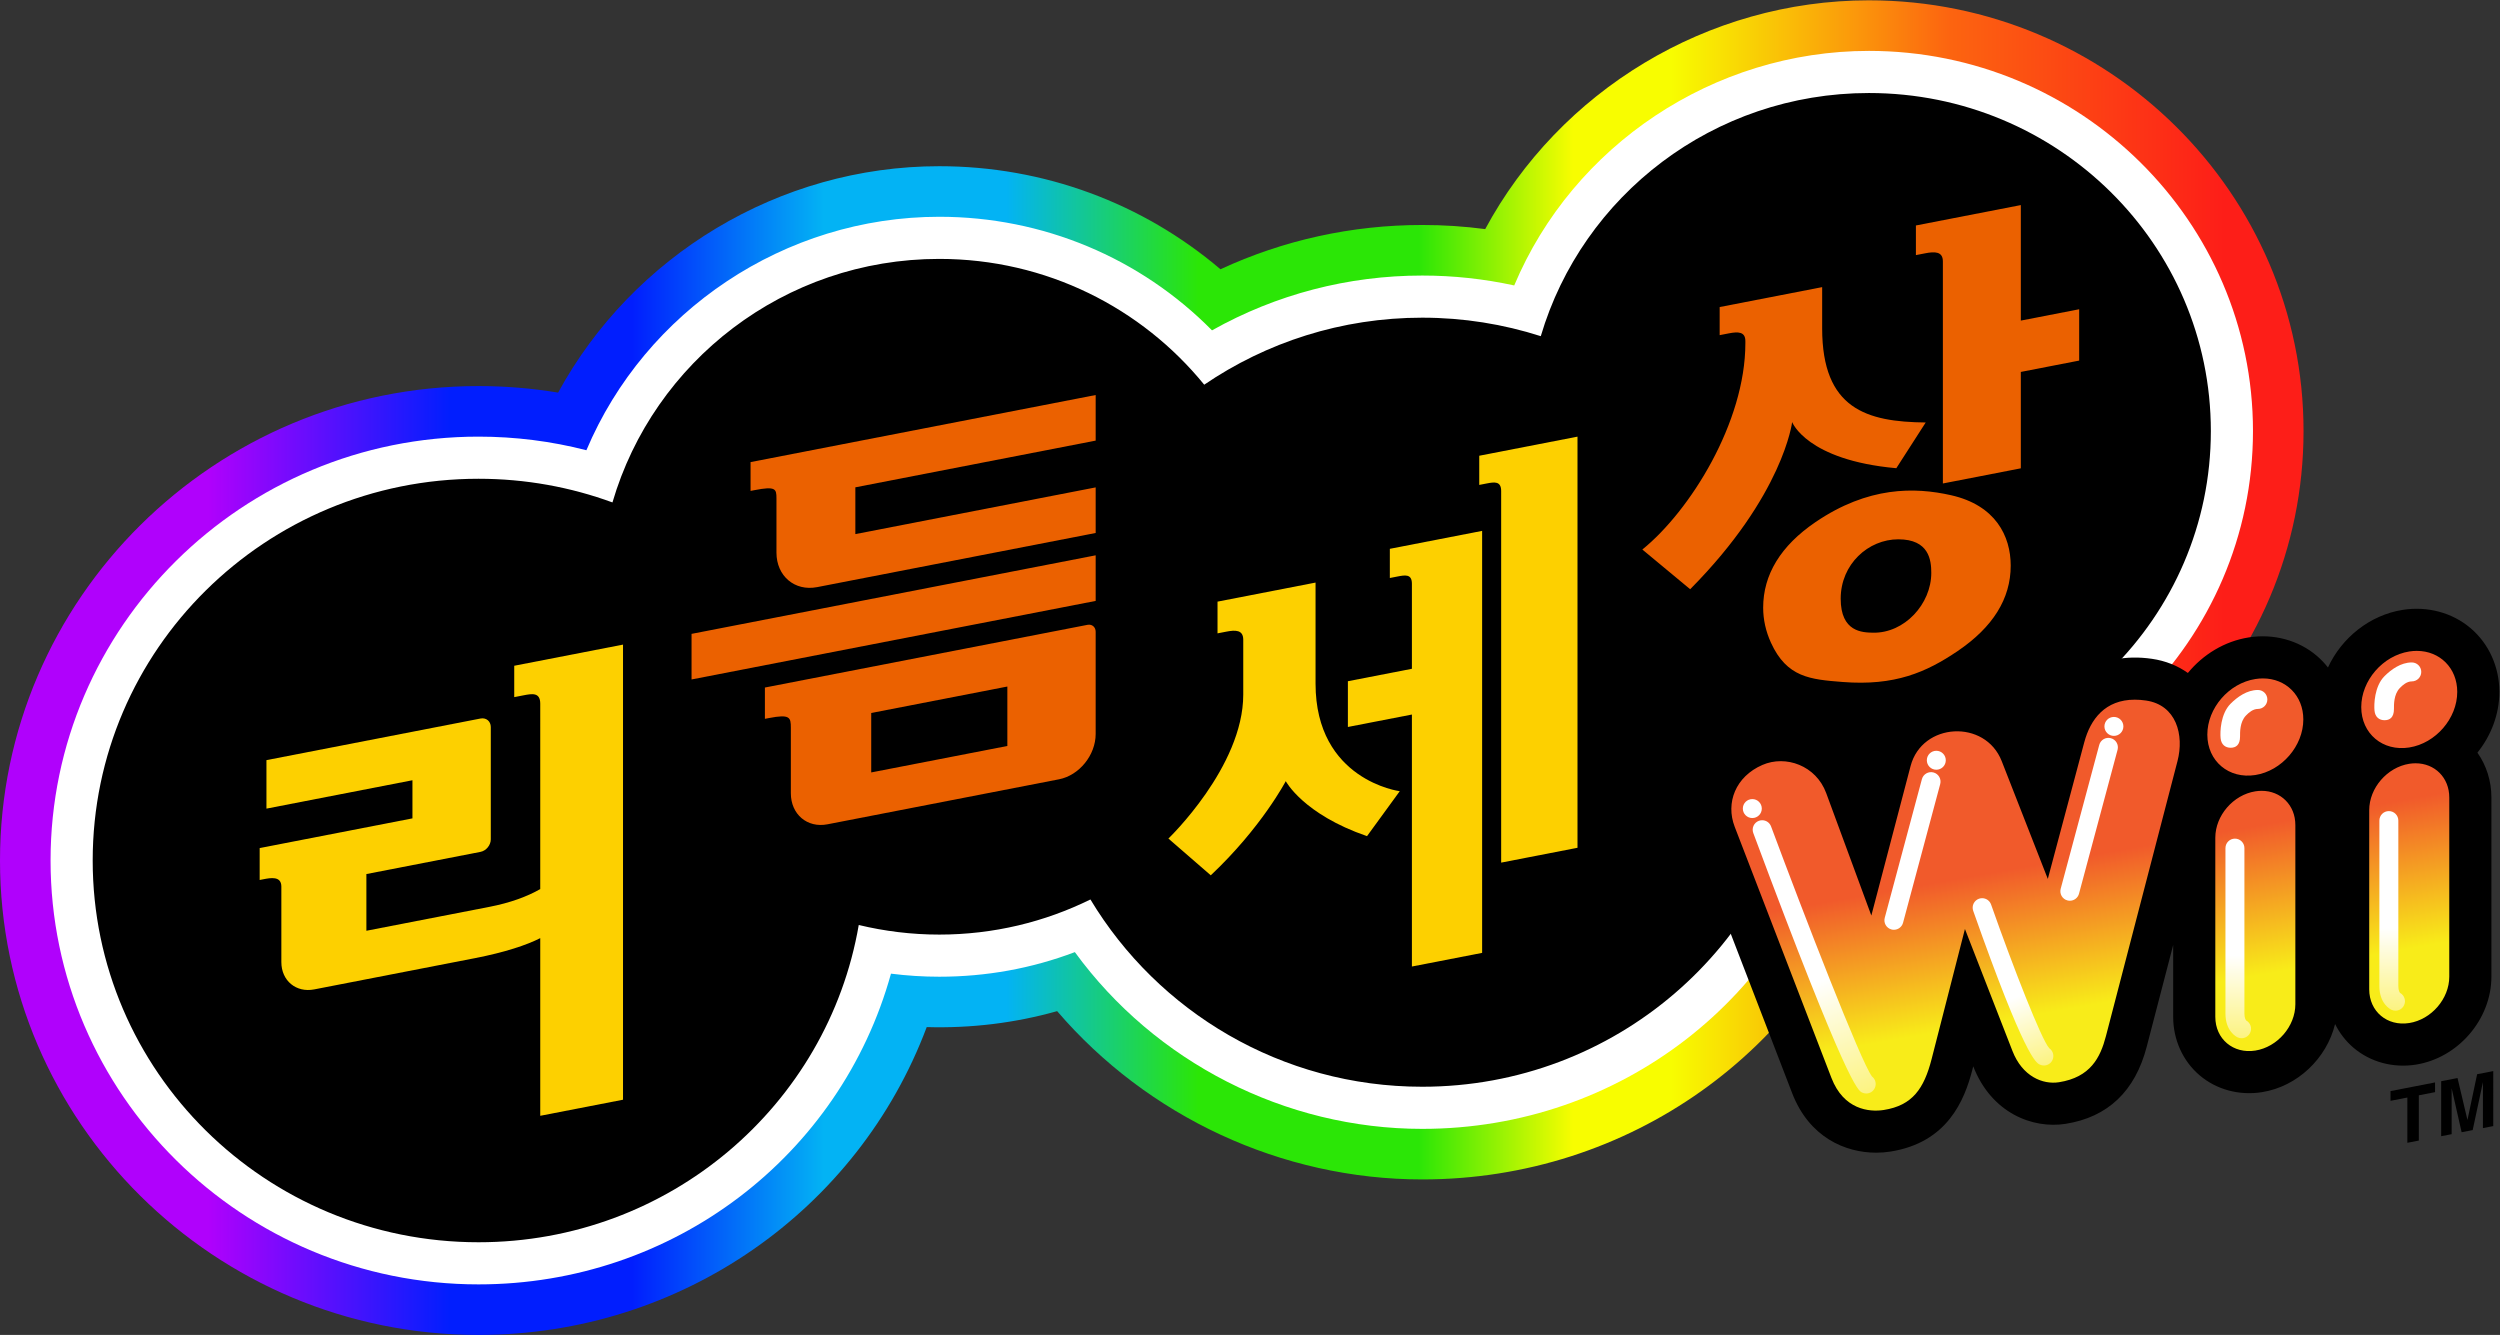 <?xml version="1.0" encoding="UTF-8" standalone="no"?>
<!-- Created with Inkscape (http://www.inkscape.org/) -->

<svg
   xmlns:dc="http://purl.org/dc/elements/1.1/"
   xmlns:cc="http://creativecommons.org/ns#"
   xmlns:rdf="http://www.w3.org/1999/02/22-rdf-syntax-ns#"
   xmlns:svg="http://www.w3.org/2000/svg"
   xmlns="http://www.w3.org/2000/svg"
   xmlns:sodipodi="http://sodipodi.sourceforge.net/DTD/sodipodi-0.dtd"
   xmlns:inkscape="http://www.inkscape.org/namespaces/inkscape"
   version="1.1"
   id="svg2"
   width="666.667"
   height="355.985"
   viewBox="0 0 666.667 355.985"
   sodipodi:docname="Rhythm World Wii (리듬 세상 Ｗｉｉ) Logo.svg"
   inkscape:version="0.92.4 (5da689c313, 2019-01-14)">
  <rect x="0" y="0" width="666.667" height="355.985" fill="#333333" stroke="none"/>
  <defs
     id="defs6">
    <linearGradient
       x1="0"
       y1="0"
       x2="1"
       y2="0"
       gradientUnits="userSpaceOnUse"
       gradientTransform="matrix(-460.823,0,0,460.823,460.823,133.495)"
       spreadMethod="pad"
       id="linearGradient48">
      <stop
         style="stop-opacity:1;stop-color:#fd1e18"
         offset="0"
         id="stop22" />
      <stop
         style="stop-opacity:1;stop-color:#fd1e18"
         offset="0.042"
         id="stop24" />
      <stop
         style="stop-opacity:1;stop-color:#fc6510"
         offset="0.16"
         id="stop26" />
      <stop
         style="stop-opacity:1;stop-color:#f8fd00"
         offset="0.278"
         id="stop28" />
      <stop
         style="stop-opacity:1;stop-color:#f8fd00"
         offset="0.32"
         id="stop30" />
      <stop
         style="stop-opacity:1;stop-color:#2be606"
         offset="0.386"
         id="stop32" />
      <stop
         style="stop-opacity:1;stop-color:#2be606"
         offset="0.48"
         id="stop34" />
      <stop
         style="stop-opacity:1;stop-color:#03b3f4"
         offset="0.562"
         id="stop36" />
      <stop
         style="stop-opacity:1;stop-color:#03b3f4"
         offset="0.64"
         id="stop38" />
      <stop
         style="stop-opacity:1;stop-color:#011efe"
         offset="0.722"
         id="stop40" />
      <stop
         style="stop-opacity:1;stop-color:#011efe"
         offset="0.8"
         id="stop42" />
      <stop
         style="stop-opacity:1;stop-color:#b001fc"
         offset="0.903"
         id="stop44" />
      <stop
         style="stop-opacity:1;stop-color:#b001fc"
         offset="1"
         id="stop46" />
    </linearGradient>
    <clipPath
       clipPathUnits="userSpaceOnUse"
       id="clipPath58">
      <path
         d="M 0,266.989 H 500 V 0 H 0 Z"
         id="path56" />
    </clipPath>
    <linearGradient
       x1="0"
       y1="0"
       x2="1"
       y2="0"
       gradientUnits="userSpaceOnUse"
       gradientTransform="matrix(-12.788,72.526,72.526,12.788,430.2,53.19)"
       spreadMethod="pad"
       id="linearGradient94">
      <stop
         style="stop-opacity:1;stop-color:#f8ec19"
         offset="0"
         id="stop86" />
      <stop
         style="stop-opacity:1;stop-color:#f8ec19"
         offset="0.2"
         id="stop88" />
      <stop
         style="stop-opacity:1;stop-color:#f15a2b"
         offset="0.6"
         id="stop90" />
      <stop
         style="stop-opacity:1;stop-color:#f15a2b"
         offset="1"
         id="stop92" />
    </linearGradient>
    <clipPath
       clipPathUnits="userSpaceOnUse"
       id="clipPath104">
      <path
         d="M 0,266.989 H 500 V 0 H 0 Z"
         id="path102" />
    </clipPath>
    <linearGradient
       x1="0"
       y1="0"
       x2="1"
       y2="0"
       gradientUnits="userSpaceOnUse"
       gradientTransform="matrix(21.054,-54.847,-54.847,-21.054,352.352,103.038)"
       spreadMethod="pad"
       id="linearGradient136">
      <stop
         style="stop-opacity:1;stop-color:#ffffff"
         offset="0"
         id="stop130" />
      <stop
         style="stop-opacity:1;stop-color:#ffffff"
         offset="0.585"
         id="stop132" />
      <stop
         style="stop-opacity:1;stop-color:#fcf380"
         offset="1"
         id="stop134" />
    </linearGradient>
    <linearGradient
       x1="0"
       y1="0"
       x2="1"
       y2="0"
       gradientUnits="userSpaceOnUse"
       gradientTransform="matrix(12.876,-33.542,-33.542,-12.876,396.154,87.365)"
       spreadMethod="pad"
       id="linearGradient158">
      <stop
         style="stop-opacity:1;stop-color:#ffffff"
         offset="0"
         id="stop152" />
      <stop
         style="stop-opacity:1;stop-color:#ffffff"
         offset="0.585"
         id="stop154" />
      <stop
         style="stop-opacity:1;stop-color:#fcf380"
         offset="1"
         id="stop156" />
    </linearGradient>
    <clipPath
       clipPathUnits="userSpaceOnUse"
       id="clipPath168">
      <path
         d="M 0,266.989 H 500 V 0 H 0 Z"
         id="path166" />
    </clipPath>
    <linearGradient
       x1="0"
       y1="0"
       x2="1"
       y2="0"
       gradientUnits="userSpaceOnUse"
       gradientTransform="matrix(0,-39.931,-39.931,0,447.762,99.288)"
       spreadMethod="pad"
       id="linearGradient200">
      <stop
         style="stop-opacity:1;stop-color:#ffffff"
         offset="0"
         id="stop194" />
      <stop
         style="stop-opacity:1;stop-color:#ffffff"
         offset="0.585"
         id="stop196" />
      <stop
         style="stop-opacity:1;stop-color:#fcf380"
         offset="1"
         id="stop198" />
    </linearGradient>
    <clipPath
       clipPathUnits="userSpaceOnUse"
       id="clipPath210">
      <path
         d="M 0,266.989 H 500 V 0 H 0 Z"
         id="path208" />
    </clipPath>
    <linearGradient
       x1="0"
       y1="0"
       x2="1"
       y2="0"
       gradientUnits="userSpaceOnUse"
       gradientTransform="matrix(0,-39.931,-39.931,0,478.554,104.797)"
       spreadMethod="pad"
       id="linearGradient234">
      <stop
         style="stop-opacity:1;stop-color:#ffffff"
         offset="0"
         id="stop228" />
      <stop
         style="stop-opacity:1;stop-color:#ffffff"
         offset="0.585"
         id="stop230" />
      <stop
         style="stop-opacity:1;stop-color:#fcf380"
         offset="1"
         id="stop232" />
    </linearGradient>
    <clipPath
       clipPathUnits="userSpaceOnUse"
       id="clipPath244">
      <path
         d="M 0,266.989 H 500 V 0 H 0 Z"
         id="path242" />
    </clipPath>
  </defs>
  <sodipodi:namedview
     id="namedview4"
     pagecolor="#ffffff"
     bordercolor="#000000"
     borderopacity="0.25"
     inkscape:showpageshadow="2"
     inkscape:pageopacity="0.0"
     inkscape:pagecheckerboard="0"
     inkscape:deskcolor="#d1d1d1"
     showgrid="false"
     inkscape:zoom="2.6517947"
     inkscape:cx="312.81289"
     inkscape:cy="186.95367"
     inkscape:window-width="1920"
     inkscape:window-height="1057"
     inkscape:window-x="-8"
     inkscape:window-y="-8"
     inkscape:window-maximized="1"
     inkscape:current-layer="g8" />
  <g
     id="g8"
     inkscape:groupmode="layer"
     inkscape:label="Rhythm World Wii (리듬 세상 Ｗｉｉ) Logo"
     transform="matrix(1.333,0,0,-1.333,0,355.985)">
    <g
       id="g10">
      <g
         id="g12">
        <g
           id="g18">
          <g
             id="g20">
            <path
               d="m 373.883,266.99 c -32.387,0 -61.889,-18.16 -76.769,-45.767 v 0 c -4.164,0.549 -8.369,0.824 -12.593,0.824 v 0 c -14.081,0 -27.795,-3.032 -40.367,-8.858 v 0 c -15.557,13.243 -35.36,20.616 -56.248,20.616 v 0 c -32.114,0 -61.354,-17.948 -76.256,-45.294 v 0 c -5.236,0.871 -10.553,1.311 -15.922,1.311 v 0 C 42.943,189.822 0,147.244 0,94.91 v 0 C 0,42.577 42.943,0 95.728,0 v 0 c 40.665,0 75.951,25.042 89.662,61.586 v 0 c 8.929,-0.256 17.688,0.823 26.092,3.191 v 0 c 18.062,-21.066 44.85,-33.666 73.039,-33.666 v 0 c 41.494,0 77.16,25.882 90.412,63.556 v 0 c 47.456,0.559 85.89,38.994 85.89,86.158 v 0 c 0,47.511 -39.002,86.165 -86.94,86.165 z"
               style="fill:url(#linearGradient48);stroke:none"
               id="path50" />
          </g>
        </g>
      </g>
    </g>
    <g
       id="g52">
      <g
         id="g54"
         clip-path="url(#clipPath58)">
        <g
           id="g60"
           transform="translate(373.883,256.875)">
          <path
             d="m 0,0 c -31.108,0 -59.198,-18.931 -70.964,-46.924 -6.03,1.317 -12.19,1.982 -18.397,1.982 -14.859,0 -29.258,-3.771 -42.06,-10.964 -14.347,14.523 -33.846,22.721 -54.555,22.721 -30.927,0 -58.834,-18.829 -70.6,-46.705 -7.017,1.808 -14.246,2.722 -21.579,2.722 -47.208,0 -85.613,-38.039 -85.613,-84.797 0,-46.757 38.405,-84.796 85.613,-84.796 38.965,0 72.405,25.68 82.513,62.161 3.21,-0.407 6.441,-0.612 9.666,-0.612 9.388,0 18.48,1.652 27.118,4.92 16.022,-21.976 42.015,-35.359 69.497,-35.359 39.635,0 73.326,26.385 83.003,63.814 2.122,-0.176 4.246,-0.265 6.358,-0.265 42.361,0 76.826,34.117 76.826,76.052 C 76.826,-34.116 42.361,0 0,0"
             style="fill:#ffffff;fill-opacity:1;fill-rule:nonzero;stroke:none"
             id="path62" />
        </g>
        <g
           id="g64"
           transform="translate(373.882,248.447)">
          <path
             d="m 0,0 c -31.108,0 -57.348,-20.539 -65.648,-48.643 -7.474,2.394 -15.439,3.7 -23.713,3.7 -16.184,0 -31.2,-4.953 -43.618,-13.407 -12.482,15.343 -31.58,25.165 -52.996,25.165 -31.007,0 -57.155,-20.577 -65.385,-48.717 -8.348,3.058 -17.373,4.734 -26.795,4.734 -42.628,0 -77.184,-34.192 -77.184,-76.369 0,-42.177 34.556,-76.368 77.184,-76.368 38.182,0 69.868,27.439 76.066,63.47 5.168,-1.245 10.56,-1.921 16.114,-1.921 10.861,0 21.121,2.537 30.232,7.026 13.508,-22.438 38.177,-37.464 66.382,-37.464 38.554,0 70.509,28.07 76.362,64.784 4.21,-0.801 8.553,-1.235 12.999,-1.235 37.775,0 68.398,30.276 68.398,67.623 C 68.398,-30.276 37.775,0 0,0"
             style="fill:#000000;fill-opacity:1;fill-rule:nonzero;stroke:none"
             id="path66" />
        </g>
        <path
           d="m 368.231,110.299 h 43.695 v 14.336 h -43.695 z"
           style="fill:#000000;fill-opacity:1;fill-rule:nonzero;stroke:none"
           id="path68" />
        <g
           id="g70"
           transform="translate(500,128.644)">
          <path
             d="m 0,0 c 0,4.975 -2.086,9.61 -5.724,12.718 -3.669,3.134 -8.642,4.475 -13.624,3.688 -6.616,-1.049 -12.221,-5.616 -14.944,-11.526 -0.658,0.845 -1.401,1.626 -2.224,2.328 -3.669,3.135 -8.644,4.479 -13.623,3.689 -4.847,-0.768 -9.15,-3.424 -12.176,-7.112 -2.064,1.468 -4.502,2.439 -7.177,2.829 C -80.07,8.157 -88.382,2.598 -91.18,-7.89 l -0.674,-2.526 c -2.953,7.107 -9.859,11.377 -17.732,10.926 -7.951,-0.464 -14.372,-5.649 -16.354,-13.209 l -1.056,-4.023 c -1.821,4.464 -5.225,7.94 -9.647,9.828 -4.545,1.941 -9.704,1.944 -14.154,0.007 -9.251,-4.026 -13.569,-13.968 -10.043,-23.127 l 19.354,-50.241 c 3.424,-8.891 10.662,-11.93 16.817,-11.93 0.983,0 1.94,0.078 2.848,0.222 11.395,1.805 14.819,10.234 16.404,16.418 l 0.162,0.634 0.003,-0.006 c 3.655,-9.385 11.922,-12.536 18.477,-11.495 8.448,1.337 13.907,6.527 16.225,15.426 l 5.294,20.347 v -14.375 c 0,-4.559 1.919,-8.813 5.264,-11.671 3.373,-2.879 7.925,-4.115 12.49,-3.394 7.134,1.131 12.967,6.786 14.636,13.632 0.887,-1.8 2.125,-3.413 3.666,-4.729 3.373,-2.878 7.925,-4.116 12.49,-3.394 8.476,1.344 15.116,9.075 15.116,17.601 v 35.848 c 0,3.281 -0.994,6.404 -2.798,8.962 C -1.653,-8.745 0,-4.471 0,0"
             style="fill:#000000;fill-opacity:1;fill-rule:nonzero;stroke:none"
             id="path72" />
        </g>
      </g>
    </g>
    <g
       id="g74">
      <g
         id="g76">
        <g
           id="g82">
          <g
             id="g84">
            <path
               d="m 481.97,136.725 c -5.303,-0.839 -9.601,-5.819 -9.601,-11.123 v 0 c 0,-5.303 4.298,-8.921 9.601,-8.081 v 0 c 5.303,0.84 9.602,5.82 9.602,11.123 v 0 c 0,4.788 -3.504,8.202 -8.088,8.202 v 0 c -0.493,0 -0.999,-0.039 -1.514,-0.121 m -30.791,-5.509 c -5.304,-0.84 -9.602,-5.82 -9.602,-11.123 v 0 c 0,-5.303 4.298,-8.92 9.602,-8.081 v 0 c 5.303,0.84 9.601,5.82 9.601,11.123 v 0 c 0,4.788 -3.504,8.203 -8.087,8.202 v 0 c -0.493,0 -0.999,-0.039 -1.514,-0.121 m -34.216,-12.635 -7.297,-27.352 -9.225,23.57 c -3.299,8.426 -15.933,7.754 -18.229,-0.993 v 0 l -7.85,-29.906 -9.031,24.5 c -2.034,5.518 -8.098,7.66 -12.765,5.629 v 0 c -5.354,-2.329 -7.395,-7.555 -5.54,-12.369 v 0 l 19.353,-50.241 c 2.444,-6.345 7.551,-6.877 10.482,-6.413 v 0 c 5.711,0.905 8.037,4.25 9.558,10.186 v 0 l 6.667,26.02 9.516,-24.427 c 1.966,-5.049 6.039,-6.746 9.305,-6.228 v 0 c 6.289,0.996 8.267,4.924 9.385,9.224 v 0 l 14.315,55.018 c 1.357,5.216 -0.208,11.229 -6.314,12.119 v 0 c -0.787,0.115 -1.528,0.169 -2.229,0.169 v 0 c -5.926,0 -8.873,-3.905 -10.101,-8.506 m 65.008,-4.32 c -4.422,-0.7 -8.008,-4.852 -8.008,-9.274 v 0 -35.848 c 0,-4.423 3.586,-7.439 8.008,-6.739 v 0 c 4.421,0.7 8.007,4.853 8.007,9.276 v 0 35.847 c 0,3.993 -2.922,6.839 -6.744,6.839 v 0 c -0.411,0 -0.833,-0.033 -1.263,-0.101 m -30.792,-5.509 c -4.422,-0.7 -8.007,-4.852 -8.007,-9.275 v 0 -35.847 c 0,-4.423 3.585,-7.44 8.007,-6.739 v 0 c 4.422,0.7 8.007,4.853 8.007,9.275 v 0 35.848 c 0,3.992 -2.923,6.839 -6.745,6.839 v 0 c -0.411,0 -0.832,-0.033 -1.262,-0.101"
               style="fill:url(#linearGradient94);stroke:none"
               id="path96" />
          </g>
        </g>
      </g>
    </g>
    <g
       id="g98">
      <g
         id="g100"
         clip-path="url(#clipPath104)">
        <g
           id="g106"
           transform="translate(352.448,105.302)">
          <path
             d="m 0,0 c 0,-1.047 -0.849,-1.896 -1.896,-1.896 -1.048,0 -1.897,0.849 -1.897,1.896 0,1.047 0.849,1.896 1.897,1.896 C -0.849,1.896 0,1.047 0,0"
             style="fill:#ffffff;fill-opacity:1;fill-rule:nonzero;stroke:none"
             id="path108" />
        </g>
        <g
           id="g110"
           transform="translate(389.256,114.966)">
          <path
             d="m 0,0 c 0,-1.047 -0.849,-1.896 -1.896,-1.896 -1.048,0 -1.897,0.849 -1.897,1.896 0,1.047 0.849,1.896 1.897,1.896 C -0.849,1.896 0,1.047 0,0"
             style="fill:#ffffff;fill-opacity:1;fill-rule:nonzero;stroke:none"
             id="path112" />
        </g>
        <g
           id="g114"
           transform="translate(424.784,121.736)">
          <path
             d="m 0,0 c 0,-1.047 -0.849,-1.896 -1.896,-1.896 -1.048,0 -1.897,0.849 -1.897,1.896 0,1.047 0.849,1.896 1.897,1.896 C -0.849,1.896 0,1.047 0,0"
             style="fill:#ffffff;fill-opacity:1;fill-rule:nonzero;stroke:none"
             id="path116" />
        </g>
      </g>
    </g>
    <g
       id="g118">
      <g
         id="g120">
        <g
           id="g126">
          <g
             id="g128">
            <path
               d="m 351.86,102.849 c -0.982,-0.365 -1.482,-1.457 -1.117,-2.439 v 0 C 369.538,49.926 371.7,48.882 372.513,48.489 v 0 c 0.267,-0.128 0.547,-0.19 0.823,-0.19 v 0 c 0.705,0 1.383,0.396 1.709,1.073 v 0 c 0.396,0.822 0.148,1.789 -0.545,2.324 v 0 c -2.211,2.861 -13.523,32.102 -20.201,50.038 v 0 c -0.285,0.764 -1.009,1.234 -1.778,1.234 v 0 c -0.22,0 -0.443,-0.038 -0.661,-0.119"
               style="fill:url(#linearGradient136);stroke:none"
               id="path138" />
          </g>
        </g>
      </g>
    </g>
    <g
       id="g140">
      <g
         id="g142">
        <g
           id="g148">
          <g
             id="g150">
            <path
               d="m 395.897,87.265 c -0.988,-0.348 -1.506,-1.43 -1.159,-2.418 v 0 c 10.325,-29.313 12.579,-30.402 13.317,-30.759 v 0 c 0.268,-0.128 0.548,-0.189 0.824,-0.189 v 0 c 0.705,0 1.382,0.395 1.708,1.073 v 0 c 0.417,0.861 0.124,1.881 -0.65,2.399 v 0 c -1.576,1.804 -7.114,15.941 -11.62,28.735 v 0 c -0.275,0.78 -1.006,1.267 -1.789,1.267 v 0 c -0.209,0 -0.422,-0.035 -0.631,-0.108"
               style="fill:url(#linearGradient158);stroke:none"
               id="path160" />
          </g>
        </g>
      </g>
    </g>
    <g
       id="g162">
      <g
         id="g164"
         clip-path="url(#clipPath168)">
        <g
           id="g170"
           transform="translate(378.875,81.052)">
          <path
             d="m 0,0 c -0.163,0 -0.328,0.021 -0.492,0.066 -1.013,0.271 -1.612,1.31 -1.342,2.322 L 5.6,30.132 c 0.272,1.012 1.314,1.611 2.323,1.341 1.012,-0.271 1.612,-1.311 1.342,-2.322 L 1.831,1.407 C 1.603,0.559 0.836,0 0,0"
             style="fill:#ffffff;fill-opacity:1;fill-rule:nonzero;stroke:none"
             id="path172" />
        </g>
        <g
           id="g174"
           transform="translate(414.074,86.861)">
          <path
             d="m 0,0 c -0.163,0 -0.328,0.021 -0.492,0.066 -1.013,0.271 -1.612,1.31 -1.342,2.322 L 5.882,31.18 c 0.271,1.012 1.315,1.611 2.323,1.34 1.012,-0.27 1.611,-1.31 1.341,-2.322 L 1.831,1.407 C 1.603,0.559 0.836,0 0,0"
             style="fill:#ffffff;fill-opacity:1;fill-rule:nonzero;stroke:none"
             id="path176" />
        </g>
        <g
           id="g178"
           transform="translate(451.69,129.026)">
          <path
             d="m 0,0 c -2.184,0 -4.133,-1.421 -5.452,-2.74 -2.039,-2.04 -2.126,-5.675 -2.006,-6.905 0.126,-1.301 0.959,-1.914 2.006,-1.914 1.047,0 1.885,0.541 1.885,2.25 0,0.835 -0.057,2.901 1.17,4.183 0.553,0.579 1.409,1.333 2.397,1.333 1.047,0 1.896,0.85 1.896,1.897 C 1.896,-0.849 1.047,0 0,0"
             style="fill:#ffffff;fill-opacity:1;fill-rule:nonzero;stroke:none"
             id="path180" />
        </g>
      </g>
    </g>
    <g
       id="g182">
      <g
         id="g184">
        <g
           id="g190">
          <g
             id="g192">
            <path
               d="M 445.202,97.392 V 64.28 c 0,-3.522 2.178,-4.632 2.427,-4.747 v 0 c 0.258,-0.119 0.528,-0.176 0.794,-0.176 v 0 c 0.717,0 1.403,0.408 1.722,1.101 v 0 c 0.42,0.903 0.066,1.968 -0.788,2.448 v 0 c -0.066,0.066 -0.362,0.413 -0.362,1.374 v 0 33.112 c 0,1.046 -0.85,1.896 -1.897,1.896 v 0 c -1.046,0 -1.896,-0.85 -1.896,-1.896"
               style="fill:url(#linearGradient200);stroke:none"
               id="path202" />
          </g>
        </g>
      </g>
    </g>
    <g
       id="g204">
      <g
         id="g206"
         clip-path="url(#clipPath210)">
        <g
           id="g212"
           transform="translate(482.478,134.535)">
          <path
             d="m 0,0 c -2.184,0 -4.133,-1.421 -5.452,-2.74 -2.039,-2.04 -2.126,-5.675 -2.006,-6.905 0.126,-1.301 0.959,-1.914 2.006,-1.914 1.047,0 1.885,0.541 1.885,2.25 0,0.835 -0.057,2.901 1.17,4.183 0.553,0.579 1.409,1.333 2.397,1.333 1.047,0 1.896,0.85 1.896,1.897 C 1.896,-0.849 1.047,0 0,0"
             style="fill:#ffffff;fill-opacity:1;fill-rule:nonzero;stroke:none"
             id="path214" />
        </g>
      </g>
    </g>
    <g
       id="g216">
      <g
         id="g218">
        <g
           id="g224">
          <g
             id="g226">
            <path
               d="M 475.994,102.901 V 69.79 c 0,-3.523 2.178,-4.632 2.426,-4.748 v 0 c 0.258,-0.119 0.528,-0.175 0.795,-0.175 v 0 c 0.716,0 1.403,0.407 1.722,1.1 v 0 c 0.42,0.904 0.066,1.968 -0.789,2.447 v 0 c -0.066,0.067 -0.362,0.413 -0.362,1.376 v 0 33.111 c 0,1.046 -0.849,1.896 -1.896,1.896 v 0 c -1.048,0 -1.896,-0.85 -1.896,-1.896"
               style="fill:url(#linearGradient234);stroke:none"
               id="path236" />
          </g>
        </g>
      </g>
    </g>
    <g
       id="g238">
      <g
         id="g240"
         clip-path="url(#clipPath244)">
        <g
           id="g246"
           transform="translate(358.517,182.621)">
          <path
             d="m 0,0 c 0,0 -1.712,-14.593 -20.398,-33.442 l -9.567,7.944 c 9.575,7.754 20.609,25.472 20.609,41.26 v 0.446 c 0,1.896 -1.467,1.894 -3.295,1.539 l -1.847,-0.359 v 5.62 L 6.006,26.994 V 18.748 C 6.006,2.624 14.901,0.032 26.72,-0.084 L 20.841,-9.23 C 2.881,-7.619 0,0 0,0 M 57.423,22.569 V 12.3 L 45.748,10.031 V -9.254 l -15.593,-3.031 v 44.434 c 0,2.001 -1.643,1.98 -3.515,1.616 L 24.76,33.4 v 5.93 l 20.988,4.079 V 20.299 Z M 16.184,-42.136 c -2.129,0.042 -6.47,0.127 -6.47,6.801 0,6.917 5.523,11.879 11.527,11.88 6.163,0 6.596,-4.176 6.596,-6.718 0,-6.231 -5.371,-12.087 -11.653,-11.963 m 15.593,27.506 c -7.237,1.631 -16.553,1.803 -27.12,-5.394 -6.948,-4.732 -10.452,-10.497 -10.452,-17.102 0,-2.38 0.522,-4.742 1.559,-7.013 3.184,-6.972 7.898,-7.346 14.308,-7.855 10.474,-0.831 16.774,1.94 23.054,6.195 7.017,4.761 10.599,10.441 10.599,17.081 0,5.928 -3.042,12.082 -11.948,14.088"
             style="fill:#eb6100;fill-opacity:1;fill-rule:nonzero;stroke:none"
             id="path248" />
        </g>
        <g
           id="g250"
           transform="translate(295.925,175.885)">
          <path
             d="m 0,0 v -5.837 l 1.519,0.295 c 1.512,0.294 2.864,0.492 2.864,-1.517 v -74.339 l 15.27,2.969 V 3.82 Z m -17.888,-18.621 v -5.837 l 1.518,0.295 c 1.512,0.294 2.897,0.563 2.897,-1.446 V -42.62 l -12.808,-2.49 v -9.151 l 12.808,2.489 v -50.411 l 14.048,2.731 v 84.42 z m 1.985,-48.489 -6.55,-8.992 c -12.797,4.402 -16.253,11.004 -16.253,11.004 0,0 -4.846,-9.277 -15.004,-18.839 l -8.475,7.355 c 0,0 14.973,14.352 14.973,28.786 v 10.986 c 0,2.01 -1.588,1.968 -3.364,1.622 l -1.783,-0.346 v 6.347 l 19.61,3.812 v -20.211 c 0,-19.353 16.846,-21.524 16.846,-21.524"
             style="fill:#fdd000;fill-opacity:1;fill-rule:nonzero;stroke:none"
             id="path252" />
        </g>
        <g
           id="g254"
           transform="translate(171.113,169.567)">
          <path
             d="m 0,0 v -9.36 l 48.075,9.345 v -9.12 L -7.64,-19.965 c -4.497,-0.874 -8.142,2.217 -8.142,6.905 v 10.866 c 0,1.88 -0.166,2.45 -4.383,1.63 l -0.799,-0.155 v 5.764 l 69.039,13.42 v -9.12 z m 48.075,-13.603 v -9.121 l -80.844,-15.714 v 9.12 z M 30.408,-51.744 3.175,-57.037 v 11.892 l 27.233,5.293 z m 16.039,24.236 -64.541,-12.545 v -6.262 l 0.8,0.155 c 4.224,0.821 4.39,0.13 4.39,-1.933 v -13.104 c 0,-4.22 3.281,-7.002 7.328,-6.215 l 46.324,9.004 c 4.047,0.787 7.327,4.845 7.327,9.064 v 20.455 c 0,0.938 -0.729,1.556 -1.628,1.381"
             style="fill:#eb6100;fill-opacity:1;fill-rule:nonzero;stroke:none"
             id="path256" />
        </g>
        <g
           id="g258"
           transform="translate(102.873,133.871)">
          <path
             d="m 0,0 v -6.276 l 1.79,0.348 c 1.782,0.346 3.414,0.663 3.414,-1.679 V -44.675 C 2.571,-46.18 -0.801,-47.422 -4.957,-48.23 l -24.62,-4.785 v 11.345 l 22.83,4.438 c 1.136,0.221 2.057,1.343 2.057,2.506 v 22.463 c 0,1.163 -0.921,1.927 -2.057,1.706 l -42.823,-8.324 v -9.7 l 29.207,5.677 v -7.628 l -30.564,-5.941 v -6.382 l 0.721,0.14 c 1.458,0.283 3.618,0.703 3.618,-1.466 v -15.102 c 0,-3.722 2.947,-6.167 6.583,-5.46 l 32.148,6.249 c 6.03,1.172 10.408,2.647 13.061,4.004 v -35.541 l 16.557,3.218 V 4.23 Z"
             style="fill:#fdd000;fill-opacity:1;fill-rule:nonzero;stroke:none"
             id="path260" />
        </g>
        <g
           id="g262"
           transform="translate(496.708,41.379)">
          <path
             d="m 0,0 v 9.192 l -2.045,-9.59 -2.215,-0.43 -1.996,8.804 V -1.216 L -8.35,-1.623 V 9.381 l 3.271,0.636 1.972,-8.345 0.024,0.005 1.924,9.102 3.228,0.627 V 0.402 Z M -15.116,-2.938 V 6.114 L -18.484,5.46 v 1.945 l 8.908,1.732 V 7.191 L -12.822,6.56 v -9.052 z"
             style="fill:#000000;fill-opacity:1;fill-rule:nonzero;stroke:none"
             id="path264" />
        </g>
      </g>
    </g>
  </g>
</svg>
